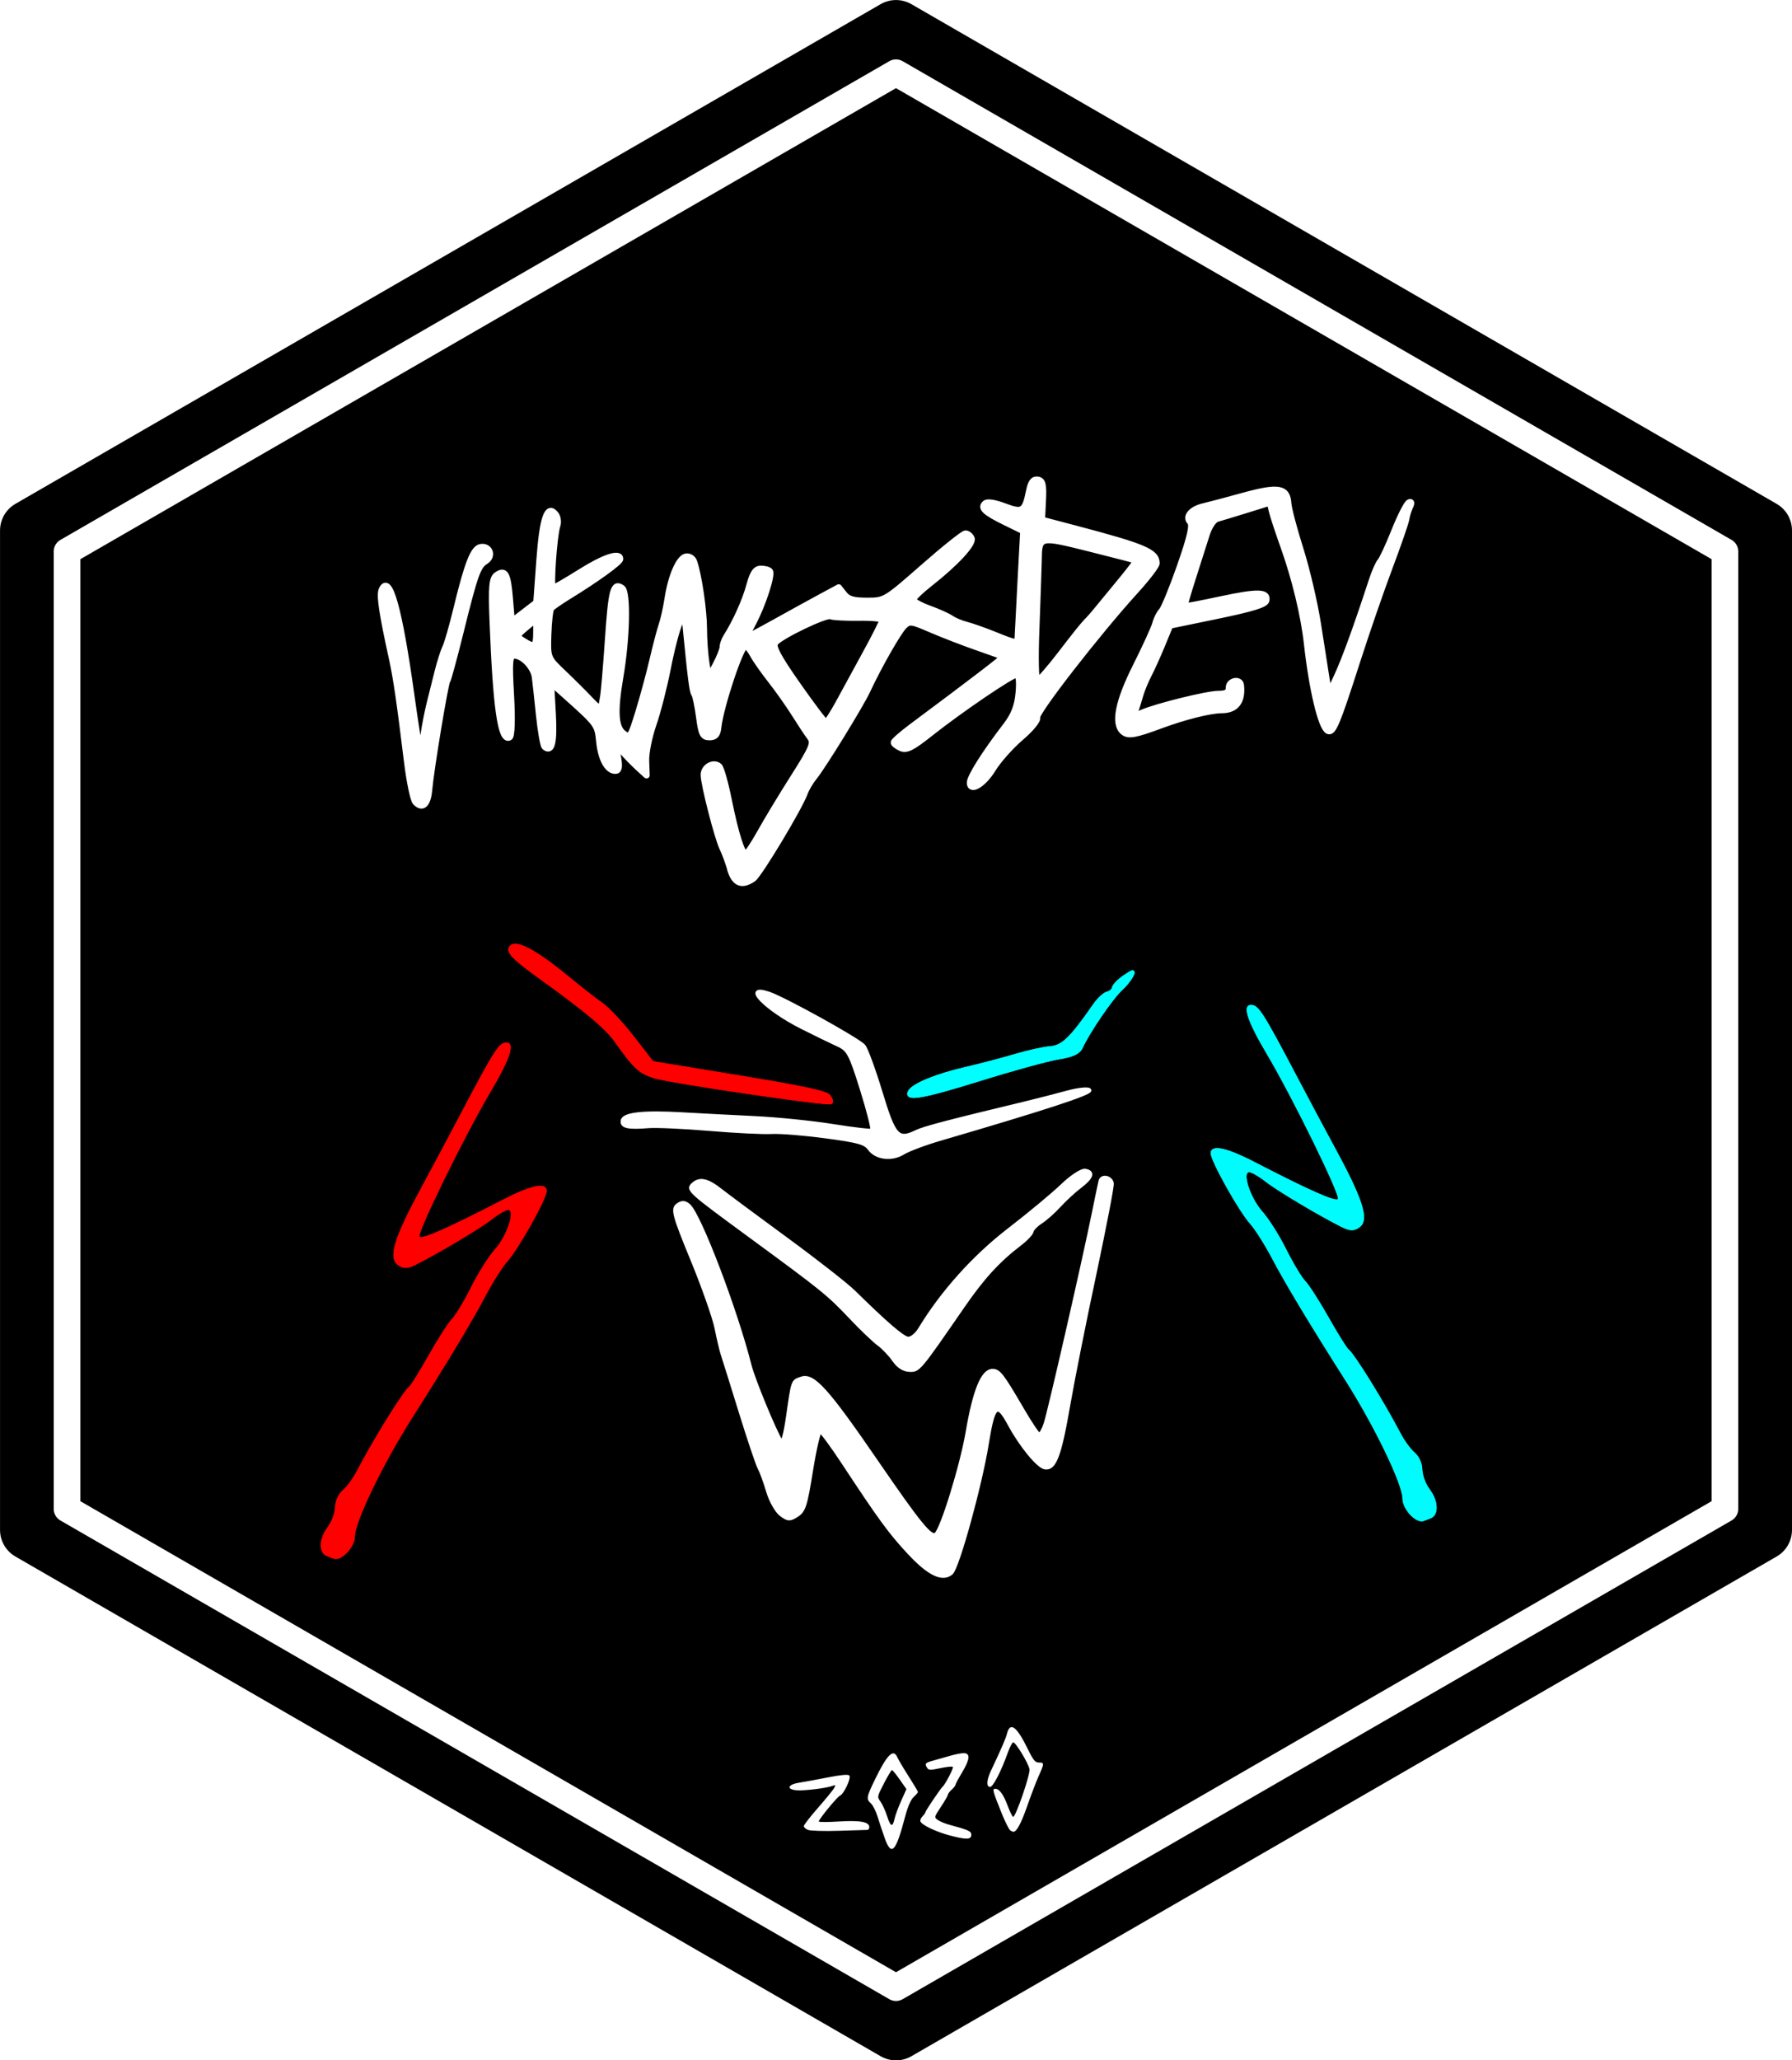 <?xml version="1.0" encoding="UTF-8" standalone="no"?>
<!-- Created with Inkscape (http://www.inkscape.org/) -->

<svg
   xmlns:dc="http://purl.org/dc/elements/1.1/"
   xmlns:cc="http://creativecommons.org/ns#"
   xmlns:rdf="http://www.w3.org/1999/02/22-rdf-syntax-ns#"
   xmlns:svg="http://www.w3.org/2000/svg"
   xmlns="http://www.w3.org/2000/svg"
   xmlns:sodipodi="http://sodipodi.sourceforge.net/DTD/sodipodi-0.dtd"
   xmlns:inkscape="http://www.inkscape.org/namespaces/inkscape"
   width="57.833mm"
   height="66.473mm"
   viewBox="0 0 57.833 66.473"
   version="1.1"
   id="svg11511"
   inkscape:version="0.92.4 (5da689c313, 2019-01-14)"
   sodipodi:docname="cybersticker.svg">
  <defs
     id="defs11505">
    <filter
       inkscape:collect="always"
       style="color-interpolation-filters:sRGB"
       id="filter11391"
       x="-0.052"
       width="1.104"
       y="-0.206"
       height="1.411">
      <feGaussianBlur
         inkscape:collect="always"
         stdDeviation="0.496"
         id="feGaussianBlur11393" />
    </filter>
    <filter
       inkscape:collect="always"
       style="color-interpolation-filters:sRGB"
       id="filter11440"
       x="-0.252"
       width="1.503"
       y="-0.11"
       height="1.22">
      <feGaussianBlur
         inkscape:collect="always"
         stdDeviation="0.765"
         id="feGaussianBlur11442" />
    </filter>
    <filter
       inkscape:collect="always"
       style="color-interpolation-filters:sRGB"
       id="filter11444"
       x="-0.252"
       width="1.503"
       y="-0.11"
       height="1.22">
      <feGaussianBlur
         inkscape:collect="always"
         stdDeviation="0.765"
         id="feGaussianBlur11446" />
    </filter>
  </defs>
  <sodipodi:namedview
     id="base"
     pagecolor="#ffffff"
     bordercolor="#666666"
     borderopacity="1.0"
     inkscape:pageopacity="0.0"
     inkscape:pageshadow="2"
     inkscape:zoom="0.98994949"
     inkscape:cx="-65.662191"
     inkscape:cy="96.504414"
     inkscape:document-units="mm"
     inkscape:current-layer="layer1"
     showgrid="false"
     inkscape:window-width="1920"
     inkscape:window-height="1016"
     inkscape:window-x="1680"
     inkscape:window-y="27"
     inkscape:window-maximized="1" />
  <g
     inkscape:label="Layer 1"
     inkscape:groupmode="layer"
     id="layer1"
     transform="translate(-82.964,-109.549)">
    <g
       transform="translate(2017.369,516.7)"
       id="g11470">
      <path
         sodipodi:type="star"
         style="opacity:1;fill:#000000;fill-opacity:1;stroke:#000000;stroke-width:1.984;stroke-linecap:round;stroke-linejoin:round;stroke-miterlimit:4;stroke-dasharray:none;stroke-dashoffset:0;stroke-opacity:1"
         id="path11121"
         sodipodi:sides="6"
         sodipodi:cx="-1905.4885"
         sodipodi:cy="-373.91431"
         sodipodi:r1="32.24408"
         sodipodi:r2="27.924192"
         sodipodi:arg1="0.52359878"
         sodipodi:arg2="1.0471976"
         inkscape:flatsided="true"
         inkscape:rounded="0"
         inkscape:randomized="0"
         d="m -1877.564,-357.792 -27.924,16.122 -27.924,-16.122 0,-32.244 27.924,-16.122 27.924,16.122 z"
         inkscape:transform-center-x="1.196588e-06"
         inkscape:transform-center-y="1.1444469e-06" />
      <path
         inkscape:transform-center-y="1.2409109e-06"
         inkscape:transform-center-x="1.1463426e-06"
         d="m -1878.737,-358.469 -26.752,15.445 -26.752,-15.445 0,-30.89 26.752,-15.445 26.752,15.445 z"
         inkscape:randomized="0"
         inkscape:rounded="0"
         inkscape:flatsided="true"
         sodipodi:arg2="1.0471976"
         sodipodi:arg1="0.52359878"
         sodipodi:r2="26.751678"
         sodipodi:r1="30.890177"
         sodipodi:cy="-373.91431"
         sodipodi:cx="-1905.4885"
         sodipodi:sides="6"
         id="path11123"
         style="opacity:1;fill:#000000;fill-opacity:1;stroke:#ffffff;stroke-width:0.861;stroke-linecap:round;stroke-linejoin:round;stroke-miterlimit:4;stroke-dasharray:none;stroke-dashoffset:0;stroke-opacity:1"
         sodipodi:type="star" />
      <path
         sodipodi:nodetypes="ccsccsccccccscsccccscccccccscccccscscccccccccccscscccccccccccccccccccccsccsccsscccscsccscsccccccsccccccsccccsccsccsccsccccccccccsccccccccsscccccccscccsccccccccccccccccccccccccccccsccccsccccccccccccccscccccsccccsccccc"
         inkscape:connector-curvature="0"
         id="path11133"
         d="m -1910.83,-379.106 c -0.073,-0.242 -0.185,-0.546 -0.251,-0.677 -0.16,-0.32 -0.609,-2.068 -0.609,-2.37 0,-0.254 0.311,-0.428 0.491,-0.274 0.059,0.05 0.196,0.533 0.305,1.073 0.225,1.11 0.429,1.757 0.555,1.757 0.047,0 0.26,-0.314 0.473,-0.698 0.213,-0.384 0.697,-1.184 1.075,-1.779 0.607,-0.954 0.669,-1.106 0.53,-1.292 -0.087,-0.116 -0.311,-0.455 -0.498,-0.753 -0.187,-0.298 -0.532,-0.787 -0.767,-1.085 -0.234,-0.298 -0.495,-0.67 -0.579,-0.827 -0.083,-0.156 -0.194,-0.284 -0.244,-0.284 -0.154,0 -0.808,1.958 -0.88,2.635 -0.025,0.232 -0.095,0.31 -0.279,0.31 -0.21,0 -0.258,-0.093 -0.33,-0.646 -0.047,-0.355 -0.116,-0.688 -0.154,-0.741 -0.065,-0.088 -0.114,-0.48 -0.298,-2.36 -0.027,-0.281 -0.029,-0.28 -0.192,0.077 -0.09,0.199 -0.26,0.85 -0.376,1.447 -0.117,0.597 -0.325,1.411 -0.464,1.809 -0.139,0.398 -0.245,0.931 -0.235,1.184 l 0.017,0.46 -0.277,-0.254 c -0.152,-0.14 -0.377,-0.37 -0.5,-0.512 l -0.224,-0.258 0.076,0.439 c 0.055,0.32 0.034,0.439 -0.081,0.439 -0.254,0 -0.461,-0.379 -0.517,-0.945 -0.053,-0.543 -0.064,-0.558 -1.099,-1.483 l -0.463,-0.413 0.056,1.01 c 0.05,0.921 -0.028,1.25 -0.255,1.06 -0.045,-0.038 -0.126,-0.496 -0.18,-1.018 -0.053,-0.522 -0.114,-1.076 -0.135,-1.232 -0.044,-0.327 -0.399,-0.698 -0.668,-0.698 -0.157,0 -0.173,0.186 -0.111,1.29 0.043,0.764 0.026,1.314 -0.043,1.35 -0.278,0.145 -0.435,-0.947 -0.544,-3.794 -0.041,-1.066 -0.016,-1.333 0.131,-1.436 0.274,-0.191 0.354,-0.048 0.421,0.76 l 0.061,0.738 0.4,-0.307 0.4,-0.307 0.1,-1.371 c 0.1,-1.37 0.255,-1.811 0.519,-1.47 0.066,0.085 0.088,0.247 0.049,0.361 -0.105,0.31 -0.224,2.015 -0.14,2.015 0.04,0 0.442,-0.233 0.894,-0.517 0.76,-0.478 1.277,-0.649 1.277,-0.423 0,0.096 -0.776,0.656 -1.657,1.196 -0.27,0.166 -0.525,0.342 -0.566,0.392 -0.041,0.05 -0.085,0.432 -0.098,0.849 -0.024,0.757 -0.023,0.759 0.504,1.259 0.29,0.276 0.679,0.664 0.864,0.862 0.185,0.198 0.342,0.314 0.348,0.257 0.01,-0.057 0.034,-0.22 0.061,-0.362 0.027,-0.142 0.097,-0.96 0.155,-1.818 0.111,-1.648 0.175,-1.888 0.453,-1.694 0.185,0.129 0.153,1.616 -0.062,2.867 -0.188,1.095 -0.159,1.62 0.102,1.819 0.217,0.165 0.237,0.137 0.49,-0.682 0.145,-0.47 0.35,-1.226 0.456,-1.681 0.106,-0.455 0.24,-0.966 0.299,-1.137 0.059,-0.171 0.142,-0.549 0.187,-0.841 0.111,-0.729 0.369,-1.323 0.592,-1.361 0.102,-0.018 0.216,0.052 0.253,0.155 0.149,0.414 0.32,1.567 0.321,2.162 0,0.347 0.036,0.849 0.079,1.115 l 0.079,0.484 0.228,-0.429 c 0.126,-0.236 0.228,-0.494 0.228,-0.574 0,-0.08 0.051,-0.226 0.114,-0.325 0.304,-0.478 0.612,-1.162 0.745,-1.652 0.112,-0.413 0.201,-0.543 0.373,-0.543 0.124,0 0.252,0.036 0.284,0.079 0.082,0.111 -0.223,1.057 -0.526,1.634 -0.14,0.266 -0.254,0.496 -0.254,0.512 0,0.015 0.43,-0.211 0.956,-0.504 0.526,-0.293 1.202,-0.664 1.502,-0.826 l 0.546,-0.294 0.171,0.216 c 0.133,0.169 0.298,0.216 0.748,0.216 0.573,0 0.587,-0.009 1.814,-1.085 0.68,-0.597 1.292,-1.085 1.359,-1.085 0.067,0 0.154,0.068 0.191,0.151 0.076,0.167 -0.511,0.802 -1.348,1.458 -0.295,0.231 -0.536,0.467 -0.536,0.523 0,0.056 0.235,0.187 0.522,0.291 0.287,0.104 0.605,0.247 0.706,0.318 0.101,0.071 0.322,0.163 0.491,0.206 0.169,0.043 0.58,0.188 0.913,0.322 0.742,0.299 0.743,0.299 0.752,0.012 0.01,-0.128 0.047,-0.937 0.093,-1.798 l 0.084,-1.566 -0.584,-0.286 c -0.657,-0.321 -0.81,-0.465 -0.645,-0.604 0.07,-0.059 0.309,-0.021 0.618,0.096 0.582,0.221 0.665,0.169 0.799,-0.496 0.057,-0.285 0.134,-0.387 0.274,-0.364 0.157,0.025 0.189,0.155 0.164,0.663 l -0.031,0.631 1.082,0.285 c 2.23,0.588 2.617,0.753 2.617,1.116 0,0.078 -0.303,0.474 -0.674,0.881 -1.214,1.332 -3.248,3.948 -3.182,4.093 0.037,0.08 -0.191,0.361 -0.526,0.647 -0.325,0.278 -0.732,0.736 -0.904,1.019 -0.295,0.485 -0.731,0.747 -0.731,0.44 0,-0.19 0.487,-0.96 1.162,-1.838 0.258,-0.336 0.373,-0.63 0.411,-1.059 0.033,-0.364 0.01,-0.594 -0.073,-0.594 -0.159,0 -1.824,1.132 -2.781,1.89 -0.594,0.471 -0.769,0.559 -0.952,0.477 -0.123,-0.055 -0.223,-0.134 -0.223,-0.175 0,-0.041 0.263,-0.27 0.583,-0.509 1.969,-1.466 2.975,-2.236 2.948,-2.258 -0.017,-0.013 -0.391,-0.149 -0.83,-0.301 -0.439,-0.152 -1.109,-0.411 -1.49,-0.575 -0.649,-0.28 -0.703,-0.287 -0.881,-0.121 -0.18,0.168 -0.831,1.308 -1.193,2.089 -0.214,0.461 -1.438,2.45 -1.718,2.791 -0.117,0.142 -0.253,0.375 -0.304,0.517 -0.162,0.456 -1.469,2.631 -1.66,2.761 -0.366,0.25 -0.598,0.153 -0.736,-0.307 z m 3.499,-5.374 c 0.193,-0.355 0.589,-1.082 0.881,-1.615 0.292,-0.533 0.53,-1.008 0.53,-1.056 0,-0.048 -0.351,-0.082 -0.781,-0.075 -0.429,0.006 -0.832,-0.016 -0.895,-0.048 -0.141,-0.073 -1.63,0.641 -1.794,0.862 -0.09,0.121 0.087,0.455 0.724,1.364 0.464,0.662 0.875,1.206 0.914,1.209 0.038,0.004 0.228,-0.285 0.421,-0.64 z m 7.182,-1.594 c 0.371,-0.487 0.731,-0.937 0.8,-1.002 0.068,-0.064 0.219,-0.233 0.334,-0.375 0.115,-0.142 0.458,-0.558 0.761,-0.925 0.304,-0.367 0.54,-0.677 0.526,-0.689 -0.015,-0.012 -0.687,-0.187 -1.495,-0.389 -1.655,-0.414 -1.655,-0.414 -1.665,0.401 -0.01,0.284 -0.038,1.273 -0.075,2.196 -0.038,0.924 -0.021,1.677 0.035,1.673 0.057,-0.004 0.408,-0.404 0.78,-0.891 z m -16.945,-0.677 v -0.437 l -0.333,0.28 c -0.327,0.275 -0.328,0.283 -0.092,0.434 0.368,0.234 0.425,0.196 0.425,-0.277 z m -3.898,5.479 c -0.071,-0.073 -0.195,-0.667 -0.274,-1.321 -0.232,-1.9 -0.349,-2.7 -0.483,-3.307 -0.321,-1.455 -0.41,-2.054 -0.332,-2.225 0.238,-0.522 0.557,0.617 0.94,3.358 0.138,0.992 0.269,1.819 0.291,1.837 0.02,0.018 0.075,-0.212 0.119,-0.512 0.044,-0.3 0.133,-0.754 0.197,-1.01 0.064,-0.256 0.181,-0.721 0.259,-1.034 0.079,-0.313 0.19,-0.661 0.248,-0.775 0.058,-0.114 0.218,-0.672 0.356,-1.24 0.356,-1.471 0.547,-1.958 0.781,-1.997 0.292,-0.048 0.41,0.293 0.155,0.45 -0.255,0.157 -0.349,0.421 -0.817,2.309 -0.203,0.817 -0.394,1.52 -0.426,1.563 -0.067,0.092 -0.523,2.844 -0.581,3.507 -0.042,0.474 -0.209,0.628 -0.432,0.399 z m 22.833,-2.272 c -0.3,-0.253 -0.16,-0.967 0.416,-2.113 0.31,-0.617 0.594,-1.239 0.63,-1.381 0.037,-0.142 0.128,-0.323 0.203,-0.403 0.075,-0.079 0.342,-0.728 0.592,-1.442 0.333,-0.952 0.419,-1.334 0.323,-1.432 -0.164,-0.167 0.047,-0.409 0.431,-0.496 0.146,-0.033 0.722,-0.185 1.279,-0.339 1.142,-0.314 1.422,-0.267 1.454,0.245 0.01,0.165 0.187,0.835 0.394,1.489 0.207,0.654 0.461,1.747 0.566,2.429 0.105,0.682 0.227,1.463 0.272,1.736 l 0.081,0.496 0.277,-0.599 c 0.248,-0.536 0.635,-1.602 1.113,-3.066 0.09,-0.277 0.214,-0.556 0.274,-0.62 0.06,-0.065 0.264,-0.503 0.452,-0.974 0.188,-0.471 0.398,-0.885 0.467,-0.921 0.08,-0.041 0.091,0.008 0.032,0.133 -0.051,0.109 -0.107,0.291 -0.124,0.405 -0.018,0.114 -0.259,0.811 -0.537,1.55 -0.278,0.739 -0.752,2.111 -1.053,3.049 -0.643,2.002 -0.771,2.307 -0.932,2.224 -0.217,-0.113 -0.508,-1.334 -0.672,-2.813 -0.101,-0.911 -0.391,-2.111 -0.756,-3.131 -0.173,-0.483 -0.343,-1.001 -0.378,-1.15 l -0.063,-0.272 -0.756,0.235 c -0.416,0.129 -0.845,0.259 -0.953,0.289 -0.109,0.029 -0.26,0.255 -0.337,0.501 -0.077,0.246 -0.274,0.866 -0.439,1.377 -0.165,0.511 -0.288,0.939 -0.273,0.951 0.015,0.013 0.542,-0.088 1.173,-0.223 1.193,-0.255 1.523,-0.247 1.461,0.036 -0.027,0.123 -0.449,0.253 -1.571,0.485 l -1.534,0.317 -0.252,0.614 c -0.139,0.337 -0.337,0.776 -0.44,0.975 -0.103,0.199 -0.228,0.501 -0.276,0.672 -0.048,0.171 -0.117,0.395 -0.154,0.5 -0.059,0.169 -0.035,0.176 0.213,0.064 0.445,-0.2 2.104,-0.612 2.475,-0.613 0.255,0 0.338,-0.052 0.338,-0.208 0,-0.222 0.359,-0.294 0.383,-0.077 0.057,0.522 -0.155,0.8 -0.612,0.802 -0.38,0 -1.206,0.208 -1.98,0.495 -0.827,0.307 -1.041,0.343 -1.203,0.207 z"
         style="fill:#ffffff;stroke:#ffffff;stroke-width:0.207;stroke-linecap:round;stroke-linejoin:round;stroke-miterlimit:4;stroke-dasharray:none" />
      <path
         style="fill:#ffffff;stroke-width:0.06"
         d="m -1905.854,-347.854 c -0.069,-0.191 -0.171,-0.497 -0.227,-0.68 -0.056,-0.183 -0.153,-0.377 -0.216,-0.433 -0.157,-0.139 -0.147,-0.2 0.125,-0.762 0.396,-0.818 0.6,-1.021 0.729,-0.723 0.032,0.075 0.195,0.349 0.361,0.609 0.166,0.26 0.302,0.488 0.302,0.507 0,0.018 -0.063,0.093 -0.141,0.165 -0.092,0.086 -0.188,0.307 -0.276,0.641 -0.302,1.144 -0.44,1.285 -0.658,0.677 z m 0.322,-0.63 c 0.023,-0.105 0.118,-0.36 0.211,-0.568 l 0.169,-0.377 -0.215,-0.307 c -0.118,-0.169 -0.232,-0.307 -0.252,-0.307 -0.02,2.3e-4 -0.137,0.194 -0.259,0.431 -0.222,0.43 -0.222,0.431 -0.109,0.589 0.062,0.087 0.159,0.3 0.214,0.474 0.11,0.344 0.176,0.362 0.241,0.066 z m 1.789,0.553 c -0.462,-0.122 -0.92,-0.342 -0.959,-0.46 -0.012,-0.038 0.02,-0.11 0.071,-0.162 0.051,-0.051 0.093,-0.111 0.093,-0.133 0,-0.041 0.484,-0.759 0.549,-0.814 0.088,-0.075 0.368,-0.613 0.336,-0.646 -0.02,-0.02 -0.202,-6.9e-4 -0.406,0.042 -0.313,0.067 -0.378,0.066 -0.423,-0.007 -0.089,-0.141 -0.066,-0.168 0.201,-0.24 0.141,-0.038 0.384,-0.107 0.54,-0.153 0.156,-0.046 0.353,-0.085 0.438,-0.085 0.221,0 0.203,0.198 -0.057,0.63 -0.116,0.193 -0.211,0.371 -0.211,0.395 0,0.024 -0.054,0.093 -0.121,0.153 -0.066,0.06 -0.121,0.133 -0.121,0.161 0,0.029 -0.101,0.204 -0.224,0.39 -0.218,0.328 -0.221,0.34 -0.107,0.424 0.065,0.047 0.227,0.115 0.36,0.152 0.639,0.173 0.726,0.212 0.726,0.328 0,0.159 -0.156,0.164 -0.686,0.024 z m -4.585,-0.181 c -0.075,-0.031 -0.136,-0.086 -0.136,-0.123 0,-0.037 0.206,-0.303 0.459,-0.591 0.252,-0.288 0.487,-0.575 0.52,-0.638 0.053,-0.098 0.045,-0.108 -0.051,-0.07 -0.182,0.073 -0.915,0.163 -1.157,0.143 -0.345,-0.029 -0.295,-0.186 0.078,-0.245 0.166,-0.026 0.585,-0.103 0.93,-0.171 0.428,-0.083 0.648,-0.103 0.69,-0.061 0.071,0.071 -0.177,0.604 -0.304,0.652 -0.083,0.032 -0.682,0.761 -0.682,0.831 0,0.023 0.292,0.023 0.649,9.2e-4 0.683,-0.043 0.982,0.012 0.982,0.18 0,0.051 -0.028,0.092 -0.061,0.092 -0.034,0 -0.448,0.012 -0.921,0.028 -0.473,0.015 -0.921,0.002 -0.996,-0.028 z m 6.526,0.013 c -0.04,-0.026 -0.166,-0.277 -0.279,-0.558 -0.29,-0.722 -0.306,-0.783 -0.205,-0.783 0.133,0 0.265,0.181 0.406,0.559 0.071,0.191 0.149,0.347 0.172,0.347 0.087,0 0.565,-1.397 0.528,-1.543 -0.056,-0.225 -0.461,-0.883 -0.528,-0.86 -0.034,0.011 -0.109,0.155 -0.168,0.321 -0.214,0.602 -0.478,1.116 -0.574,1.116 -0.129,0 -0.12,-0.209 0.021,-0.51 0.339,-0.719 0.485,-1.056 0.522,-1.206 0.1,-0.398 0.313,-0.242 0.671,0.492 0.177,0.362 0.239,0.438 0.358,0.438 0.18,0 0.179,0.027 -0.01,0.444 -0.082,0.186 -0.247,0.617 -0.365,0.957 -0.193,0.555 -0.343,0.835 -0.446,0.833 -0.02,-4.6e-4 -0.069,-0.022 -0.109,-0.048 z"
         id="path11135"
         inkscape:connector-curvature="0"
         sodipodi:nodetypes="cccccsscccccccccccccccscccccsscscscccsccsccccccccscsscccccscscccscccsccccc" />
      <g
         transform="matrix(0.875,0,0,0.875,-239.894,-46.867)"
         id="g11403">
        <path
           inkscape:connector-curvature="0"
           style="fill:#ffffff;fill-opacity:1;stroke:#ffffff;stroke-width:0.13"
           d="m -1903.049,-354.493 c -0.715,-0.771 -1.066,-1.251 -2.441,-3.339 -0.406,-0.616 -0.782,-1.127 -0.838,-1.136 -0.055,-0.009 -0.206,0.639 -0.335,1.44 -0.208,1.296 -0.267,1.477 -0.529,1.648 -0.259,0.168 -0.332,0.164 -0.59,-0.032 -0.162,-0.123 -0.378,-0.508 -0.481,-0.856 -0.103,-0.348 -0.242,-0.73 -0.31,-0.849 -0.068,-0.119 -0.384,-1.059 -0.703,-2.088 -0.318,-1.029 -0.616,-1.982 -0.662,-2.117 -0.045,-0.136 -0.148,-0.569 -0.227,-0.963 -0.079,-0.394 -0.483,-1.539 -0.897,-2.544 -0.66,-1.604 -0.726,-1.847 -0.535,-1.988 0.163,-0.12 0.267,-0.117 0.417,0.012 0.394,0.34 1.734,3.853 2.252,5.904 0.131,0.519 0.92,2.431 1.153,2.794 0.056,0.087 0.154,-0.269 0.243,-0.883 0.199,-1.384 0.177,-1.326 0.506,-1.439 0.439,-0.152 0.943,0.409 2.798,3.111 1.549,2.257 1.973,2.775 2.158,2.641 0.224,-0.162 0.954,-2.522 1.168,-3.775 0.258,-1.514 0.557,-2.252 0.915,-2.263 0.244,-0.007 0.354,0.136 1.124,1.454 0.284,0.487 0.557,0.892 0.607,0.902 0.049,0.009 0.151,-0.166 0.227,-0.389 0.145,-0.429 1.393,-5.879 1.768,-7.716 0.121,-0.596 0.237,-1.155 0.259,-1.242 0.049,-0.211 0.385,-0.15 0.433,0.079 0.022,0.099 -0.269,1.578 -0.629,3.29 -0.367,1.71 -0.805,3.905 -0.974,4.877 -0.327,1.89 -0.513,2.381 -0.874,2.321 -0.251,-0.041 -0.894,-0.828 -1.308,-1.599 -0.453,-0.845 -0.594,-0.722 -0.825,0.718 -0.244,1.521 -1.084,4.564 -1.315,4.767 -0.322,0.282 -0.828,0.042 -1.552,-0.739 z"
           id="path11145" />
        <path
           inkscape:connector-curvature="0"
           style="fill:#ffffff;fill-opacity:1;stroke:#ffffff;stroke-width:0.13"
           d="m -1903.613,-361.601 c -0.132,-0.194 -0.383,-0.459 -0.559,-0.589 -0.176,-0.129 -0.636,-0.568 -1.021,-0.975 -0.842,-0.888 -1.012,-1.025 -3.643,-2.956 -2.388,-1.751 -2.409,-1.77 -2.17,-1.979 0.239,-0.209 0.523,-0.142 1.003,0.238 0.224,0.177 1.308,0.982 2.41,1.789 1.102,0.807 2.227,1.687 2.5,1.955 1.181,1.16 1.787,1.683 1.989,1.716 0.124,0.02 0.318,-0.132 0.453,-0.355 0.822,-1.354 1.994,-2.659 3.275,-3.646 0.744,-0.574 1.63,-1.309 1.969,-1.635 0.342,-0.329 0.718,-0.576 0.846,-0.555 0.322,0.052 0.254,0.255 -0.2,0.599 -0.213,0.162 -0.552,0.475 -0.753,0.696 -0.201,0.221 -0.506,0.492 -0.678,0.603 -0.172,0.11 -0.323,0.267 -0.336,0.349 -0.013,0.082 -0.212,0.292 -0.443,0.468 -0.795,0.608 -1.361,1.226 -2.095,2.289 -1.637,2.372 -1.634,2.369 -1.979,2.355 -0.212,-0.009 -0.412,-0.139 -0.566,-0.367 z"
           id="path11143" />
        <g
           id="g11153"
           style="filter:url(#filter11391)">
          <path
             inkscape:connector-curvature="0"
             style="fill:#00ffff;fill-opacity:1;stroke:#00ffff;stroke-width:0.13"
             d="m -1903.027,-371.507 c 0.143,-0.246 0.995,-0.593 2.06,-0.839 0.55,-0.127 1.374,-0.343 1.831,-0.48 0.457,-0.137 1.039,-0.265 1.293,-0.286 0.463,-0.037 0.769,-0.334 1.639,-1.585 0.15,-0.214 0.361,-0.409 0.471,-0.432 0.11,-0.023 0.212,-0.113 0.225,-0.198 0.014,-0.086 0.195,-0.271 0.403,-0.412 0.333,-0.225 0.362,-0.227 0.246,-0.016 -0.072,0.132 -0.243,0.34 -0.379,0.463 -0.346,0.312 -1.204,1.565 -1.476,2.158 -0.087,0.19 -0.329,0.3 -0.826,0.378 -0.387,0.061 -1.689,0.418 -2.895,0.794 -2.115,0.66 -2.781,0.776 -2.593,0.455 z"
             id="path11147" />
          <path
             inkscape:connector-curvature="0"
             style="fill:#ff0000;fill-opacity:1;stroke:#ff0000;stroke-width:0.13"
             d="m -1912.454,-372.061 c -0.536,-0.176 -0.709,-0.337 -1.396,-1.304 -0.368,-0.517 -1.085,-1.12 -2.795,-2.35 -1.026,-0.737 -1.261,-0.991 -1.059,-1.14 0.218,-0.16 0.945,0.247 2.015,1.128 0.464,0.382 1.042,0.834 1.284,1.004 0.242,0.17 0.763,0.725 1.157,1.234 l 0.717,0.925 3.195,0.525 c 2.348,0.386 3.23,0.574 3.328,0.709 0.073,0.101 0.104,0.203 0.069,0.226 -0.118,0.079 -5.983,-0.783 -6.515,-0.958 z"
             id="path11149" />
        </g>
        <path
           style="fill:#ffffff;fill-opacity:1;stroke:#ffffff;stroke-width:0.13"
           d="m -1913.626,-370.431 c 0.04,-0.247 0.771,-0.328 2.212,-0.244 0.646,0.037 1.85,0.1 2.677,0.14 0.827,0.04 2.119,0.171 2.872,0.292 0.753,0.121 1.403,0.196 1.443,0.166 0.04,-0.03 -0.13,-0.708 -0.38,-1.507 -0.411,-1.315 -0.495,-1.471 -0.877,-1.643 -0.233,-0.105 -0.833,-0.397 -1.335,-0.65 -1.325,-0.668 -2.214,-1.581 -1.216,-1.248 0.561,0.187 3.299,1.702 3.504,1.939 0.093,0.106 0.375,0.878 0.629,1.714 0.494,1.627 0.631,1.778 1.311,1.448 0.285,-0.138 1.177,-0.372 4.011,-1.053 0.414,-0.1 1.107,-0.277 1.539,-0.395 0.438,-0.119 0.81,-0.156 0.841,-0.082 0.048,0.115 -1.713,0.689 -5.494,1.794 -0.573,0.167 -1.197,0.401 -1.387,0.519 -0.421,0.261 -0.993,0.189 -1.243,-0.156 -0.157,-0.217 -0.403,-0.285 -1.616,-0.448 -0.787,-0.106 -1.684,-0.178 -1.992,-0.16 -0.308,0.018 -1.337,-0.033 -2.286,-0.113 -0.949,-0.08 -1.965,-0.126 -2.259,-0.102 -0.745,0.06 -0.989,0.007 -0.954,-0.209 z"
           id="path11141"
           inkscape:connector-curvature="0"
           sodipodi:nodetypes="cccccccccccccccccccccccc" />
        <path
           inkscape:connector-curvature="0"
           style="fill:#ff0000;fill-opacity:1;stroke:#ff0000;stroke-width:0.13"
           d="m -1912.454,-372.061 c -0.536,-0.176 -0.709,-0.337 -1.396,-1.304 -0.368,-0.517 -1.085,-1.12 -2.795,-2.35 -1.026,-0.737 -1.261,-0.991 -1.059,-1.14 0.218,-0.16 0.945,0.247 2.015,1.128 0.464,0.382 1.042,0.834 1.284,1.004 0.242,0.17 0.763,0.725 1.157,1.234 l 0.717,0.925 3.195,0.525 c 2.348,0.386 3.23,0.574 3.328,0.709 0.073,0.101 0.104,0.203 0.069,0.226 -0.118,0.079 -5.983,-0.783 -6.515,-0.958 z"
           id="path11139" />
        <path
           inkscape:connector-curvature="0"
           style="fill:#00ffff;fill-opacity:1;stroke:#00ffff;stroke-width:0.13"
           d="m -1903.027,-371.507 c 0.143,-0.246 0.995,-0.593 2.06,-0.839 0.55,-0.127 1.374,-0.343 1.831,-0.48 0.457,-0.137 1.039,-0.265 1.293,-0.286 0.463,-0.037 0.769,-0.334 1.639,-1.585 0.15,-0.214 0.361,-0.409 0.471,-0.432 0.11,-0.023 0.212,-0.113 0.225,-0.198 0.014,-0.086 0.195,-0.271 0.403,-0.412 0.333,-0.225 0.362,-0.227 0.246,-0.016 -0.072,0.132 -0.243,0.34 -0.379,0.463 -0.346,0.312 -1.204,1.565 -1.476,2.158 -0.087,0.19 -0.329,0.3 -0.826,0.378 -0.387,0.061 -1.689,0.418 -2.895,0.794 -2.115,0.66 -2.781,0.776 -2.593,0.455 z"
           id="path11119" />
      </g>
      <path
         sodipodi:nodetypes="ccccccccccscccccscccscccsacc"
         inkscape:connector-curvature="0"
         id="path11416"
         d="m -1923.862,-356.95 c -0.267,-0.108 -0.251,-0.559 0.035,-0.936 0.128,-0.169 0.235,-0.46 0.238,-0.646 0,-0.186 0.111,-0.425 0.24,-0.533 0.129,-0.107 0.334,-0.384 0.454,-0.615 0.546,-1.042 1.499,-2.581 1.686,-2.721 0.058,-0.044 0.348,-0.508 0.643,-1.032 0.296,-0.524 0.633,-1.05 0.75,-1.168 0.117,-0.119 0.396,-0.583 0.62,-1.032 0.224,-0.449 0.569,-0.994 0.767,-1.213 0.379,-0.418 0.663,-1.27 0.425,-1.27 -0.077,0 -0.315,0.137 -0.528,0.305 -0.371,0.292 -1.724,1.098 -2.468,1.47 -0.264,0.132 -0.411,0.128 -0.585,-0.016 -0.29,-0.241 -0.087,-0.883 0.787,-2.495 0.325,-0.599 0.911,-1.696 1.301,-2.439 1.049,-1.992 1.198,-2.222 1.433,-2.222 0.293,0 0.132,0.503 -0.51,1.587 -0.84,1.419 -2.389,4.58 -2.292,4.677 0.088,0.088 0.938,-0.29 2.677,-1.189 0.938,-0.485 1.428,-0.583 1.428,-0.286 0,0.245 -0.91,1.871 -1.274,2.275 -0.157,0.175 -0.473,0.675 -0.703,1.111 -0.419,0.798 -1.224,2.135 -2.374,3.944 -0.931,1.464 -1.839,3.344 -1.839,3.808 0,0.335 -0.415,0.789 -0.664,0.727 -0.028,-0.007 -0.139,-0.049 -0.248,-0.093 z"
         style="fill:#ff0000;fill-opacity:1;stroke-width:0.159" />
      <path
         style="fill:#00fcfc;fill-opacity:1;stroke-width:0.159"
         d="m -1888.231,-358.166 c 0.267,-0.108 0.251,-0.559 -0.035,-0.936 -0.128,-0.169 -0.235,-0.46 -0.238,-0.646 0,-0.186 -0.111,-0.425 -0.24,-0.533 -0.129,-0.107 -0.334,-0.384 -0.454,-0.615 -0.546,-1.042 -1.499,-2.581 -1.686,-2.721 -0.058,-0.044 -0.348,-0.508 -0.643,-1.032 -0.296,-0.524 -0.633,-1.05 -0.75,-1.168 -0.117,-0.119 -0.396,-0.583 -0.62,-1.032 -0.224,-0.449 -0.569,-0.994 -0.767,-1.213 -0.379,-0.418 -0.663,-1.27 -0.425,-1.27 0.077,0 0.315,0.137 0.528,0.305 0.371,0.292 1.724,1.098 2.468,1.47 0.264,0.132 0.411,0.128 0.585,-0.016 0.29,-0.241 0.087,-0.883 -0.787,-2.495 -0.325,-0.599 -0.911,-1.696 -1.301,-2.439 -1.049,-1.992 -1.198,-2.222 -1.433,-2.222 -0.293,0 -0.132,0.503 0.51,1.587 0.84,1.419 2.389,4.58 2.292,4.677 -0.088,0.088 -0.938,-0.29 -2.677,-1.189 -0.938,-0.485 -1.428,-0.583 -1.428,-0.286 0,0.245 0.91,1.871 1.274,2.275 0.157,0.175 0.473,0.675 0.703,1.111 0.419,0.798 1.224,2.135 2.374,3.944 0.931,1.464 1.839,3.344 1.839,3.808 0,0.335 0.415,0.789 0.664,0.727 0.028,-0.007 0.139,-0.049 0.248,-0.093 z"
         id="path11418"
         inkscape:connector-curvature="0"
         sodipodi:nodetypes="ccccccccccscccccscccscccsacc" />
      <g
         id="g11450">
        <path
           sodipodi:nodetypes="ccccccccccscccccscccscccsacc"
           inkscape:connector-curvature="0"
           id="path11420"
           d="m -1923.862,-356.95 c -0.267,-0.108 -0.251,-0.559 0.035,-0.936 0.128,-0.169 0.235,-0.46 0.238,-0.646 0,-0.186 0.111,-0.425 0.24,-0.533 0.129,-0.107 0.334,-0.384 0.454,-0.615 0.546,-1.042 1.499,-2.581 1.686,-2.721 0.058,-0.044 0.348,-0.508 0.643,-1.032 0.296,-0.524 0.633,-1.05 0.75,-1.168 0.117,-0.119 0.396,-0.583 0.62,-1.032 0.224,-0.449 0.569,-0.994 0.767,-1.213 0.379,-0.418 0.663,-1.27 0.425,-1.27 -0.077,0 -0.315,0.137 -0.528,0.305 -0.371,0.292 -1.724,1.098 -2.468,1.47 -0.264,0.132 -0.411,0.128 -0.585,-0.016 -0.29,-0.241 -0.087,-0.883 0.787,-2.495 0.325,-0.599 0.911,-1.696 1.301,-2.439 1.049,-1.992 1.198,-2.222 1.433,-2.222 0.293,0 0.132,0.503 -0.51,1.587 -0.84,1.419 -2.389,4.58 -2.292,4.677 0.088,0.088 0.938,-0.29 2.677,-1.189 0.938,-0.485 1.428,-0.583 1.428,-0.286 0,0.245 -0.91,1.871 -1.274,2.275 -0.157,0.175 -0.473,0.675 -0.703,1.111 -0.419,0.798 -1.224,2.135 -2.374,3.944 -0.931,1.464 -1.839,3.344 -1.839,3.808 0,0.335 -0.415,0.789 -0.664,0.727 -0.028,-0.007 -0.139,-0.049 -0.248,-0.093 z"
           style="fill:#ff0000;fill-opacity:1;stroke-width:0.159;filter:url(#filter11440)" />
        <path
           style="fill:#00fcfc;fill-opacity:1;stroke-width:0.159;filter:url(#filter11444)"
           d="m -1888.231,-358.166 c 0.267,-0.108 0.251,-0.559 -0.035,-0.936 -0.128,-0.169 -0.235,-0.46 -0.238,-0.646 0,-0.186 -0.111,-0.425 -0.24,-0.533 -0.129,-0.107 -0.334,-0.384 -0.454,-0.615 -0.546,-1.042 -1.499,-2.581 -1.686,-2.721 -0.058,-0.044 -0.348,-0.508 -0.643,-1.032 -0.296,-0.524 -0.633,-1.05 -0.75,-1.168 -0.117,-0.119 -0.396,-0.583 -0.62,-1.032 -0.224,-0.449 -0.569,-0.994 -0.767,-1.213 -0.379,-0.418 -0.663,-1.27 -0.425,-1.27 0.077,0 0.315,0.137 0.528,0.305 0.371,0.292 1.724,1.098 2.468,1.47 0.264,0.132 0.411,0.128 0.585,-0.016 0.29,-0.241 0.087,-0.883 -0.787,-2.495 -0.325,-0.599 -0.911,-1.696 -1.301,-2.439 -1.049,-1.992 -1.198,-2.222 -1.433,-2.222 -0.293,0 -0.132,0.503 0.51,1.587 0.84,1.419 2.389,4.58 2.292,4.677 -0.088,0.088 -0.938,-0.29 -2.677,-1.189 -0.938,-0.485 -1.428,-0.583 -1.428,-0.286 0,0.245 0.91,1.871 1.274,2.275 0.157,0.175 0.473,0.675 0.703,1.111 0.419,0.798 1.224,2.135 2.374,3.944 0.931,1.464 1.839,3.344 1.839,3.808 0,0.335 0.415,0.789 0.664,0.727 0.028,-0.007 0.139,-0.049 0.248,-0.093 z"
           id="path11422"
           inkscape:connector-curvature="0"
           sodipodi:nodetypes="ccccccccccscccccscccscccsacc" />
      </g>
    </g>
  </g>
</svg>
